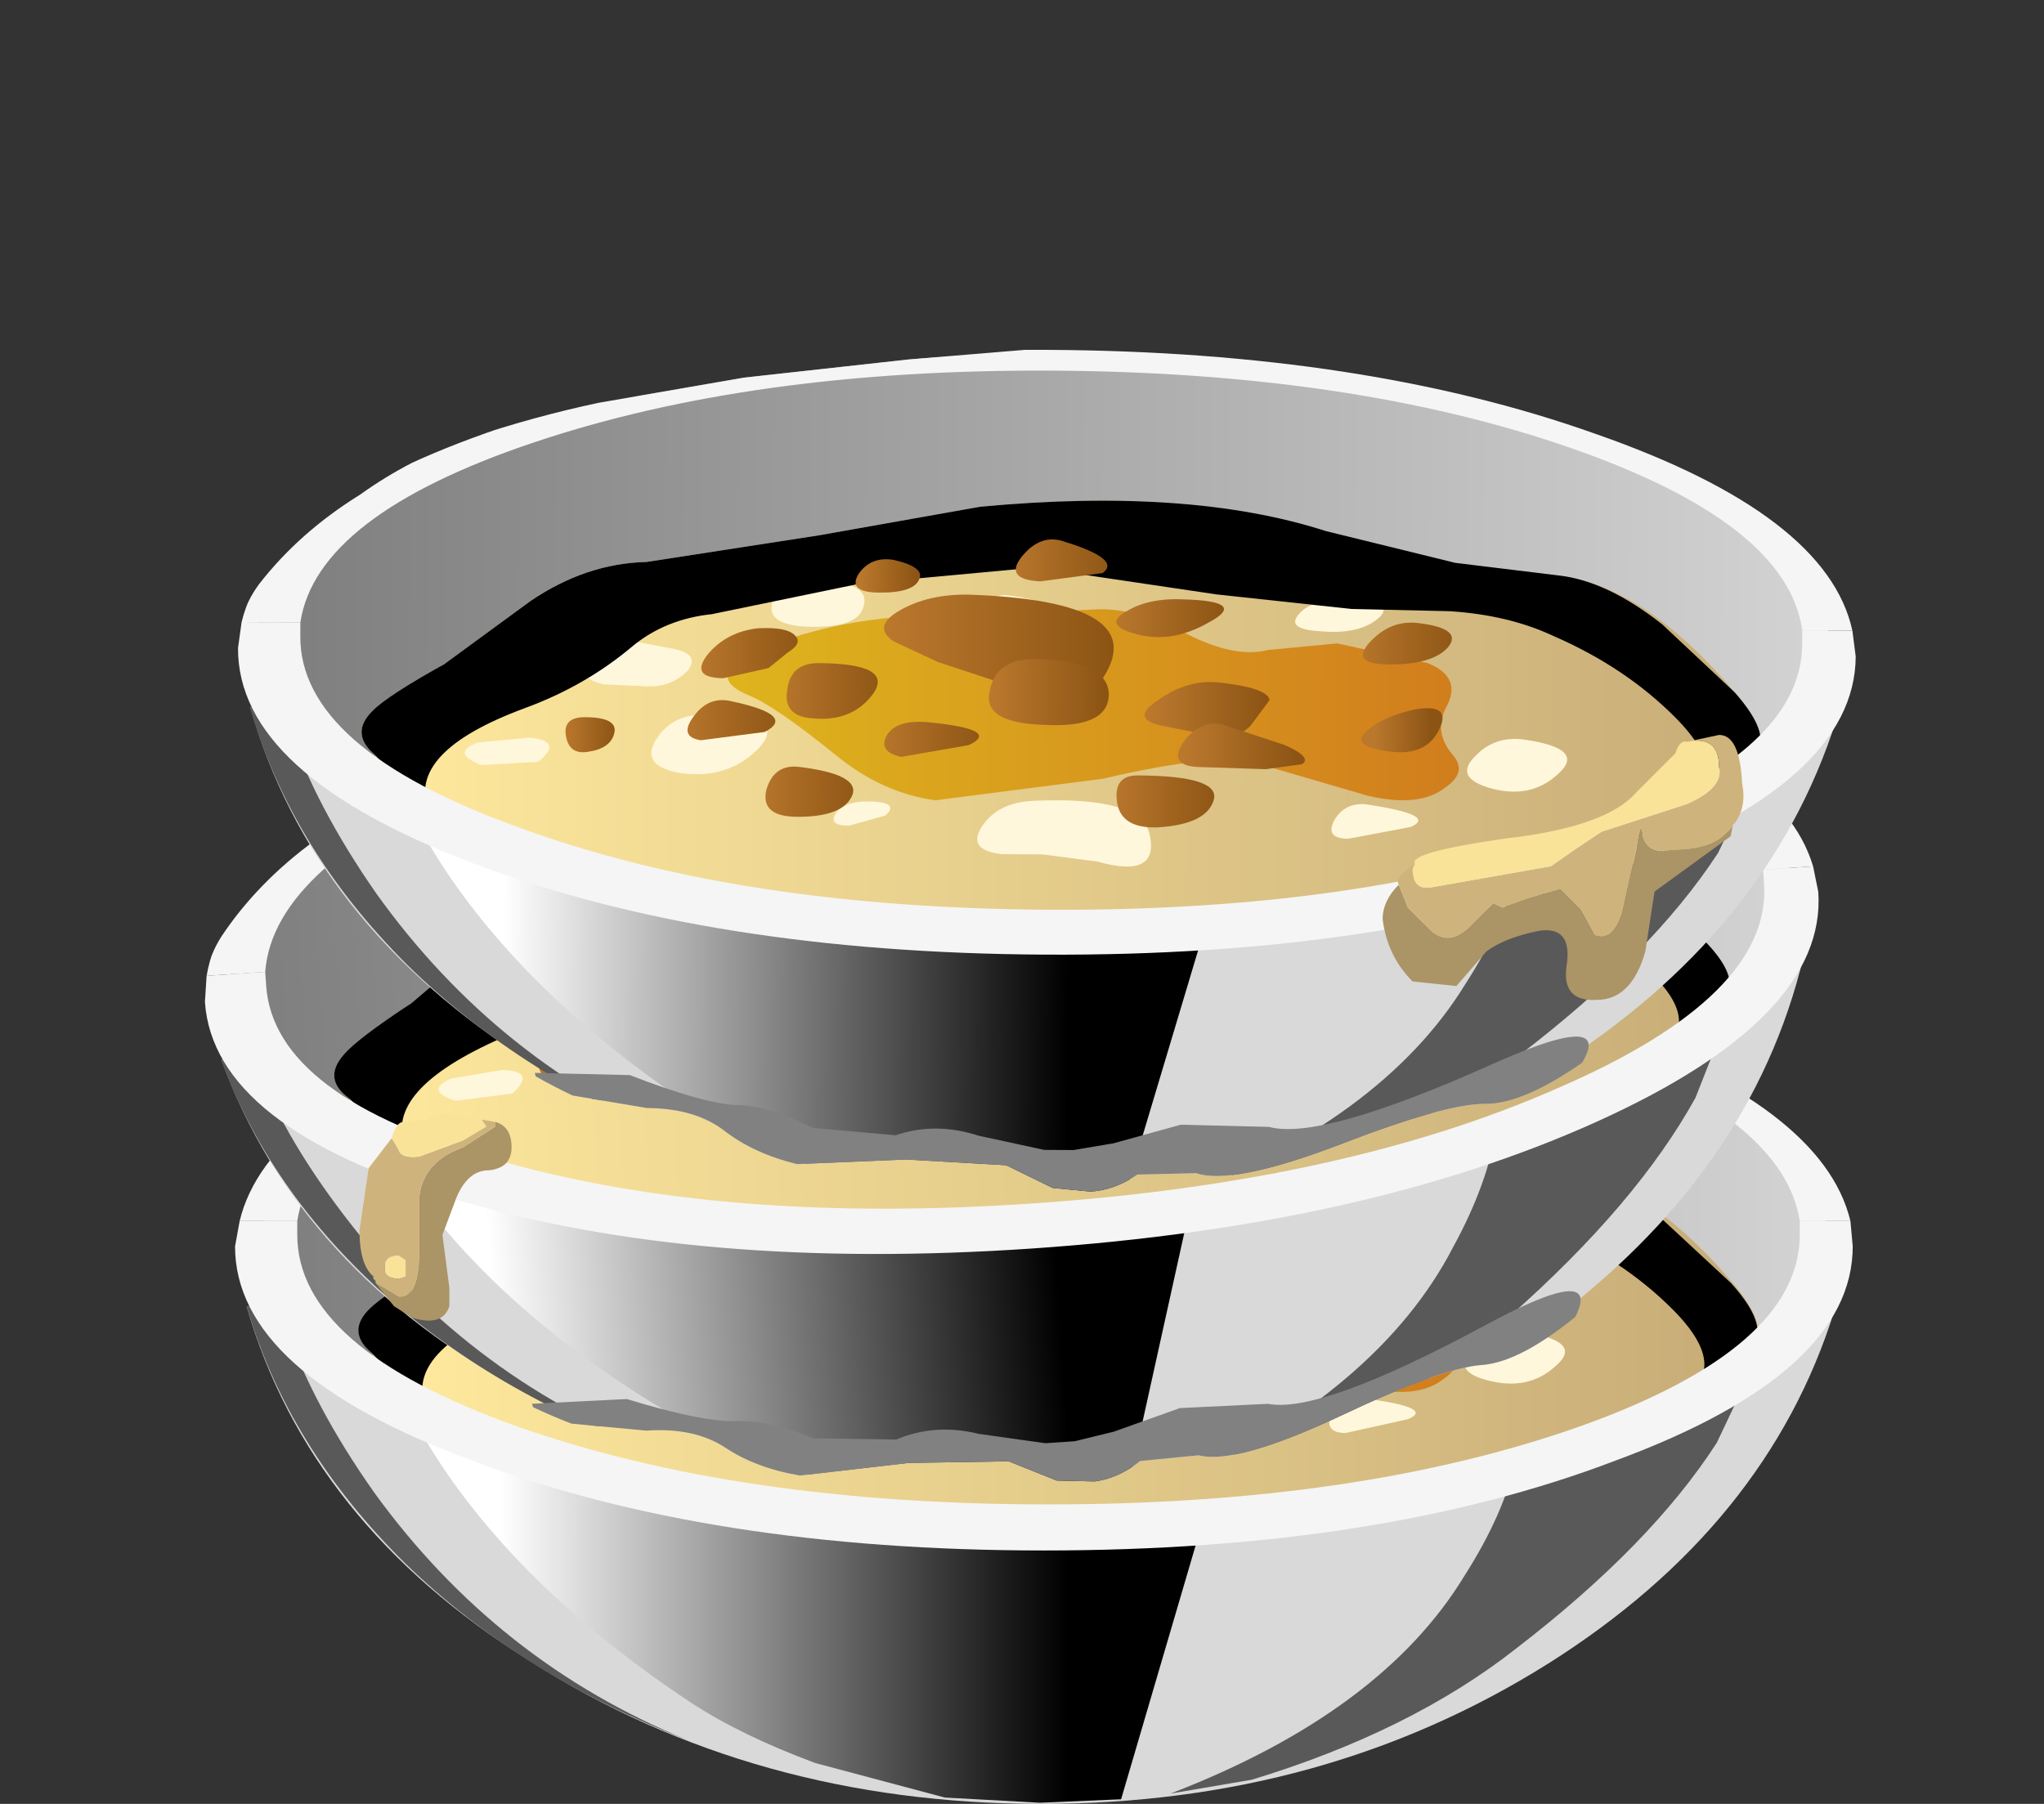 <?xml version="1.0" encoding="UTF-8" standalone="no"?>
<svg xmlns:xlink="http://www.w3.org/1999/xlink" height="39.15px" width="44.35px" xmlns="http://www.w3.org/2000/svg">
  <rect width="100%" height="100%" fill="#333333" stroke="none"/>
  <g transform="matrix(1.0, 0.0, 0.0, 1.0, 0.0, 0.0)">
    <use height="10.8" transform="matrix(1.0, 0.0, 0.0, 1.0, 5.35, 28.35)" width="34.45" xlink:href="#shape0"/>
    <use height="12.7" transform="matrix(0.75, 0.0, 0.0, 0.75, 8.5, 29.6)" width="24.3" xlink:href="#sprite0"/>
    <use height="13.1" transform="matrix(0.75, 0.0, 0.0, 0.75, 25.4, 29.1)" width="17.2" xlink:href="#sprite1"/>
    <use height="12.55" transform="matrix(0.75, 0.0, 0.0, 0.75, 5.35, 28.35)" width="12.75" xlink:href="#sprite2"/>
    <use height="12.85" transform="matrix(1.0, 0.0, 0.0, 1.0, 5.2, 20.5)" width="34.95" xlink:href="#shape4"/>
    <use height="5.6" transform="matrix(0.75, 0.0, 0.0, 0.75, 15.725, 26.1)" width="21.2" xlink:href="#sprite3"/>
    <use height="9.1" transform="matrix(0.75, 0.0, 0.0, 0.75, 7.787, 23.762)" width="40.45" xlink:href="#sprite4"/>
    <use height="9.05" transform="matrix(1.0, 0.0, 0.0, 1.0, 5.1, 24.6)" width="35.1" xlink:href="#shape7"/>
    <use height="26.05" transform="matrix(0.748, -0.051, 0.051, 0.748, 3.95, 15.015)" width="47.0" xlink:href="#sprite5"/>
    <use height="26.05" transform="matrix(0.75, 0.004, -0.004, 0.75, 5.163, 7.312)" width="47.0" xlink:href="#sprite5"/>
    <use height="12.7" transform="matrix(1.0, 0.0, 0.0, 1.0, 7.8, 15.95)" width="30.05" xlink:href="#shape11"/>
  </g>
  <defs>
    <g id="shape0" transform="matrix(1.0, 0.0, 0.0, 1.0, -5.45, -28.35)">
      <path d="M39.75 28.5 L39.9 28.45 Q38.45 33.1 33.7 36.1 28.85 39.15 22.7 39.15 16.45 39.15 11.6 36.05 6.8 33.05 5.45 28.35 L5.75 28.4 Q7.2 29.5 11.9 30.25 L22.85 30.95 33.5 30.25 Q38.15 29.6 39.75 28.5" fill="#d9d9d9" fill-rule="evenodd" stroke="none"/>
    </g>
    <g id="sprite0" transform="matrix(1.0, 0.0, 0.0, 1.0, 0.0, 0.0)">
      <use height="12.7" transform="matrix(1.0, 0.0, 0.0, 1.0, 0.0, 0.0)" width="24.3" xlink:href="#shape1"/>
    </g>
    <g id="shape1" transform="matrix(1.0, 0.0, 0.0, 1.0, 0.0, 0.0)">
      <path d="M24.3 1.7 L21.1 12.6 18.75 12.7 16.0 12.55 12.25 11.55 Q10.1 10.75 8.65 9.8 4.05 6.75 1.55 3.1 0.3 1.25 0.0 0.0 L2.65 0.55 18.95 1.8 24.3 1.7" fill="url(#gradient0)" fill-rule="evenodd" stroke="none"/>
    </g>
    <linearGradient gradientTransform="matrix(0.01, 0.0, 0.0, -0.01, 11.35, 6.35)" gradientUnits="userSpaceOnUse" id="gradient0" spreadMethod="pad" x1="-819.2" x2="819.2">
      <stop offset="0.0" stop-color="#ffffff"/>
      <stop offset="1.0" stop-color="#000000"/>
    </linearGradient>
    <g id="sprite1" transform="matrix(1.0, 0.0, 0.0, 1.0, 0.0, 0.0)">
      <use height="13.1" transform="matrix(1.0, 0.0, 0.0, 1.0, 0.0, 0.0)" width="17.2" xlink:href="#shape2"/>
    </g>
    <g id="shape2" transform="matrix(1.0, 0.0, 0.0, 1.0, 0.0, 0.0)">
      <path d="M10.15 1.55 Q14.85 0.85 17.2 0.0 L15.8 2.95 Q13.9 5.9 10.0 8.9 6.95 11.3 2.35 12.7 L0.0 13.1 Q6.1 10.75 8.5 6.8 9.65 5.0 10.0 3.4 L10.15 1.55" fill="#595959" fill-rule="evenodd" stroke="none"/>
    </g>
    <g id="sprite2" transform="matrix(1.0, 0.0, 0.0, 1.0, 0.0, 0.0)">
      <use height="12.55" transform="matrix(1.0, 0.0, 0.0, 1.0, 0.0, 0.0)" width="12.75" xlink:href="#shape3"/>
    </g>
    <g id="shape3" transform="matrix(1.0, 0.0, 0.0, 1.0, 0.0, 0.0)">
      <path d="M12.75 12.55 Q7.95 10.7 4.6 7.45 1.2 4.1 0.0 0.0 L0.35 0.05 1.1 0.5 Q1.9 2.85 3.7 5.4 7.25 10.3 12.75 12.55" fill="#595959" fill-rule="evenodd" stroke="none"/>
    </g>
    <g id="shape4" transform="matrix(1.0, 0.0, 0.0, 1.0, -5.2, -20.5)">
      <path d="M34.65 22.5 Q39.65 24.35 39.65 27.0 39.65 29.65 34.65 31.5 29.7 33.35 22.65 33.35 15.65 33.35 10.65 31.5 5.7 29.65 5.7 27.0 5.7 24.35 10.65 22.5 15.65 20.6 22.65 20.6 29.7 20.6 34.65 22.5" fill="url(#gradient1)" fill-rule="evenodd" stroke="none"/>
      <path d="M40.15 26.5 L39.05 26.5 Q38.7 24.2 34.0 22.55 29.25 20.95 22.75 20.95 16.25 20.95 11.5 22.55 6.8 24.2 6.45 26.5 L5.2 26.5 Q5.8 24.0 10.75 22.25 15.85 20.5 22.65 20.5 29.5 20.5 34.55 22.25 39.55 24.0 40.15 26.5" fill="#f5f5f5" fill-rule="evenodd" stroke="none"/>
      <path d="M36.4 30.4 Q34.3 31.4 30.25 32.3 25.7 33.4 22.65 33.35 L14.5 32.55 Q9.45 31.45 8.05 29.35 7.55 28.9 8.05 28.4 L9.55 27.4 11.45 26.0 Q12.65 25.2 13.95 25.15 L17.7 24.55 21.2 23.9 Q25.75 23.45 28.7 24.4 L31.5 25.1 33.75 25.35 Q35.65 25.55 37.6 27.85 38.2 28.55 38.15 29.0 38.05 29.65 36.4 30.4" fill="url(#gradient2)" fill-rule="evenodd" stroke="none"/>
      <path d="M14.5 27.05 Q15.15 27.15 14.85 27.5 L14.05 27.85 13.05 27.8 Q12.5 27.7 12.45 27.2 12.4 26.75 13.1 26.75 L14.5 27.05" fill="#fff7db" fill-rule="evenodd" stroke="none"/>
      <path d="M15.25 28.45 Q17.05 28.45 16.45 29.15 15.75 29.9 14.7 29.75 13.85 29.6 14.2 29.0 14.5 28.45 15.25 28.45" fill="#fff7db" fill-rule="evenodd" stroke="none"/>
      <path d="M11.45 29.0 Q12.2 29.05 11.65 29.5 L10.4 29.6 Q9.7 29.3 10.3 29.1 L11.45 29.0" fill="#fff7db" fill-rule="evenodd" stroke="none"/>
      <path d="M17.8 25.55 Q18.8 25.6 18.7 26.05 18.6 26.55 17.6 26.55 16.55 26.55 16.7 26.0 16.85 25.5 17.8 25.55" fill="#fff7db" fill-rule="evenodd" stroke="none"/>
      <path d="M21.7 25.85 L23.0 26.2 23.8 26.75 Q24.4 27.05 23.95 27.2 L22.4 27.2 Q21.7 27.2 21.65 26.9 21.6 26.6 20.95 26.45 20.05 26.3 20.45 26.0 L21.7 25.85" fill="#fff7db" fill-rule="evenodd" stroke="none"/>
      <path d="M21.15 27.6 Q22.25 27.65 22.0 28.1 L20.6 28.25 Q19.6 28.1 20.1 27.8 L21.15 27.6" fill="#fff7db" fill-rule="evenodd" stroke="none"/>
      <path d="M22.4 30.3 Q24.7 30.2 24.9 31.0 25.15 32.0 23.8 31.6 L22.6 31.45 21.7 31.45 Q20.95 31.4 21.25 30.85 21.6 30.35 22.4 30.3" fill="#fff7db" fill-rule="evenodd" stroke="none"/>
      <path d="M18.95 30.35 Q19.45 30.35 19.15 30.65 L18.4 30.85 Q17.9 30.85 18.1 30.55 18.35 30.3 18.95 30.35" fill="#fff7db" fill-rule="evenodd" stroke="none"/>
      <path d="M28.95 27.6 Q30.55 27.55 30.6 28.2 30.65 28.75 29.8 29.1 L29.1 29.2 28.1 28.8 Q27.15 28.55 27.7 28.1 28.2 27.65 28.95 27.6" fill="#fff7db" fill-rule="evenodd" stroke="none"/>
      <path d="M33.0 28.9 Q34.4 29.1 33.75 29.65 33.15 30.2 32.25 29.95 31.5 29.75 31.95 29.3 32.35 28.85 33.0 28.9" fill="#fff7db" fill-rule="evenodd" stroke="none"/>
      <path d="M28.95 25.9 Q30.25 25.9 29.85 26.3 29.45 26.65 28.6 26.6 27.85 26.55 28.1 26.25 28.35 25.9 28.95 25.9" fill="#fff7db" fill-rule="evenodd" stroke="none"/>
      <path d="M29.6 30.35 Q31.15 30.55 30.55 30.8 L29.2 31.1 Q28.7 31.1 28.9 30.65 29.15 30.3 29.6 30.35" fill="#fff7db" fill-rule="evenodd" stroke="none"/>
    </g>
    <linearGradient gradientTransform="matrix(0.021, 0.0, 0.0, -0.021, 22.65, 27.0)" gradientUnits="userSpaceOnUse" id="gradient1" spreadMethod="pad" x1="-819.2" x2="819.2">
      <stop offset="0.0" stop-color="#7d7d7d"/>
      <stop offset="1.0" stop-color="#d4d4d4"/>
    </linearGradient>
    <linearGradient gradientTransform="matrix(0.018, 0.0, 0.0, -0.018, 22.95, 28.55)" gradientUnits="userSpaceOnUse" id="gradient2" spreadMethod="pad" x1="-819.2" x2="819.2">
      <stop offset="0.0" stop-color="#ffea9e"/>
      <stop offset="1.0" stop-color="#c7ac77"/>
    </linearGradient>
    <g id="sprite3" transform="matrix(1.0, 0.0, 0.0, 1.0, 0.1, 0.0)">
      <use height="5.6" transform="matrix(1.0, 0.0, 0.0, 1.0, -0.1, 0.0)" width="21.2" xlink:href="#shape5"/>
    </g>
    <g id="shape5" transform="matrix(1.0, 0.0, 0.0, 1.0, 0.1, 0.0)">
      <path d="M20.9 4.15 Q21.35 4.65 20.7 5.1 19.95 5.7 18.45 5.35 L15.3 4.45 Q14.1 4.1 10.8 4.9 L5.95 5.55 Q4.4 5.35 3.05 4.25 1.3 2.85 0.55 2.55 -1.05 1.9 1.4 1.0 3.85 0.1 6.95 0.2 L10.6 0.0 Q11.7 -0.05 13.2 0.7 14.6 1.4 15.55 1.15 L17.55 0.95 20.15 1.5 Q21.2 1.9 20.7 2.8 20.35 3.5 20.9 4.15" fill="url(#gradient3)" fill-rule="evenodd" stroke="none"/>
    </g>
    <linearGradient gradientTransform="matrix(0.013, 0.0, 0.0, -0.013, 10.55, 2.8)" gradientUnits="userSpaceOnUse" id="gradient3" spreadMethod="pad" x1="-819.2" x2="819.2">
      <stop offset="0.0" stop-color="#deb41d"/>
      <stop offset="1.0" stop-color="#d17d1d"/>
    </linearGradient>
    <g id="sprite4" transform="matrix(1.0, 0.0, 0.0, 1.0, -0.05, 0.05)">
      <use height="9.1" transform="matrix(1.0, 0.0, 0.0, 1.0, 0.05, -0.05)" width="40.45" xlink:href="#shape6"/>
    </g>
    <g id="shape6" transform="matrix(1.0, 0.0, 0.0, 1.0, -0.05, 0.05)">
      <path d="M31.65 1.7 L34.65 2.05 Q36.05 2.2 37.65 3.45 L39.75 5.4 Q40.6 6.35 40.5 6.9 40.35 7.8 38.15 8.8 39.85 7.95 38.05 6.15 36.6 4.7 34.5 3.8 33.2 3.2 31.5 3.1 L28.65 3.05 24.75 2.65 19.5 1.9 14.4 2.4 10.15 3.3 Q8.8 3.45 7.85 4.25 6.5 5.4 4.75 6.05 1.3 7.35 2.0 9.05 L0.4 7.4 Q-0.3 6.8 0.35 6.15 0.8 5.7 2.4 4.8 L4.9 2.95 Q6.5 1.85 8.25 1.8 L13.25 1.0 17.9 0.15 Q23.95 -0.45 27.9 0.8 L31.65 1.7" fill="#000000" fill-rule="evenodd" stroke="none"/>
    </g>
    <g id="shape7" transform="matrix(1.0, 0.0, 0.0, 1.0, -5.1, -24.6)">
      <path d="M21.1 25.85 Q25.2 26.0 23.7 27.85 L21.55 27.7 20.3 27.3 19.3 26.85 Q18.85 26.5 19.55 26.15 20.2 25.8 21.1 25.85" fill="url(#gradient4)" fill-rule="evenodd" stroke="none"/>
      <path d="M22.4 27.2 Q23.95 27.2 24.0 27.95 24.0 28.7 22.6 28.65 21.25 28.6 21.4 27.95 21.55 27.2 22.4 27.2" fill="url(#gradient5)" fill-rule="evenodd" stroke="none"/>
      <path d="M17.7 27.35 Q19.3 27.35 18.9 27.95 18.45 28.6 17.6 28.55 16.9 28.5 17.05 27.9 17.1 27.35 17.7 27.35" fill="url(#gradient6)" fill-rule="evenodd" stroke="none"/>
      <path d="M20.15 28.6 Q21.7 28.75 20.95 29.1 L19.5 29.35 Q19.0 29.25 19.2 28.85 19.45 28.55 20.15 28.6" fill="url(#gradient7)" fill-rule="evenodd" stroke="none"/>
      <path d="M25.65 25.9 Q27.0 25.95 26.2 26.4 25.35 26.9 24.55 26.65 23.85 26.45 24.4 26.15 24.85 25.85 25.65 25.9" fill="url(#gradient8)" fill-rule="evenodd" stroke="none"/>
      <path d="M26.4 27.7 Q27.45 27.8 27.5 28.1 L27.1 28.65 Q26.8 28.95 26.3 28.85 L25.15 28.65 Q24.45 28.5 25.1 28.1 25.75 27.65 26.4 27.7" fill="url(#gradient9)" fill-rule="evenodd" stroke="none"/>
      <path d="M26.45 28.6 Q27.25 28.75 27.85 29.05 28.45 29.3 28.2 29.45 L27.4 29.6 26.05 29.55 Q25.3 29.55 25.6 29.0 25.95 28.55 26.45 28.6" fill="url(#gradient10)" fill-rule="evenodd" stroke="none"/>
      <path d="M24.65 29.75 Q26.45 29.75 26.3 30.25 26.15 30.8 25.1 30.85 24.25 30.9 24.2 30.3 24.1 29.75 24.65 29.75" fill="url(#gradient11)" fill-rule="evenodd" stroke="none"/>
      <path d="M30.65 28.25 Q31.45 28.1 31.15 28.7 30.85 29.3 30.0 29.15 29.2 29.05 29.65 28.7 29.95 28.4 30.65 28.25" fill="url(#gradient12)" fill-rule="evenodd" stroke="none"/>
      <path d="M30.7 26.4 Q31.7 26.5 31.35 26.9 31.0 27.3 30.1 27.3 29.2 27.3 29.65 26.8 30.1 26.3 30.7 26.4" fill="url(#gradient13)" fill-rule="evenodd" stroke="none"/>
      <path d="M23.05 24.65 Q24.25 25.05 23.85 25.35 L22.5 25.55 Q21.7 25.5 22.1 25.0 22.5 24.5 23.05 24.65" fill="url(#gradient14)" fill-rule="evenodd" stroke="none"/>
      <path d="M19.3 25.1 Q20.0 25.25 19.9 25.5 L19.0 25.8 Q18.3 25.8 18.55 25.4 18.85 25.0 19.3 25.1" fill="url(#gradient15)" fill-rule="evenodd" stroke="none"/>
      <path d="M16.4 26.6 L17.2 26.75 17.05 27.1 16.6 27.45 15.65 27.65 Q14.9 27.65 15.3 27.15 15.7 26.65 16.4 26.6" fill="url(#gradient16)" fill-rule="evenodd" stroke="none"/>
      <path d="M15.75 28.15 Q17.25 28.45 16.55 28.85 L15.15 29.0 Q14.65 28.95 15.0 28.5 15.3 28.1 15.75 28.15" fill="url(#gradient17)" fill-rule="evenodd" stroke="none"/>
      <path d="M17.25 29.6 Q18.6 29.75 18.45 30.2 18.25 30.65 17.25 30.65 16.45 30.65 16.6 30.1 16.75 29.55 17.25 29.6" fill="url(#gradient18)" fill-rule="evenodd" stroke="none"/>
      <path d="M12.65 28.55 Q13.35 28.55 13.3 28.85 L12.7 29.3 Q12.3 29.35 12.25 28.95 12.15 28.55 12.65 28.55" fill="url(#gradient19)" fill-rule="evenodd" stroke="none"/>
      <path d="M39.05 26.5 L40.15 26.5 40.2 27.05 Q40.2 29.8 35.05 31.7 29.95 33.65 22.65 33.65 15.4 33.65 10.25 31.7 5.1 29.8 5.1 27.05 L5.2 26.5 6.45 26.5 6.45 26.8 Q6.45 29.25 11.2 30.95 16.0 32.65 22.75 32.65 29.5 32.65 34.3 30.95 39.05 29.25 39.05 26.8 L39.05 26.5" fill="#f5f5f5" fill-rule="evenodd" stroke="none"/>
    </g>
    <linearGradient gradientTransform="matrix(0.003, 0.0, 0.0, -0.003, 21.65, 27.0)" gradientUnits="userSpaceOnUse" id="gradient4" spreadMethod="pad" x1="-819.2" x2="819.2">
      <stop offset="0.0" stop-color="#ba782d"/>
      <stop offset="1.0" stop-color="#8c5414"/>
    </linearGradient>
    <linearGradient gradientTransform="matrix(0.002, 0.0, 0.0, -0.002, 22.7, 27.95)" gradientUnits="userSpaceOnUse" id="gradient5" spreadMethod="pad" x1="-819.2" x2="819.2">
      <stop offset="0.0" stop-color="#ba782d"/>
      <stop offset="1.0" stop-color="#8c5414"/>
    </linearGradient>
    <linearGradient gradientTransform="matrix(0.001, 0.0, 0.0, -0.001, 17.95, 27.95)" gradientUnits="userSpaceOnUse" id="gradient6" spreadMethod="pad" x1="-819.2" x2="819.2">
      <stop offset="0.0" stop-color="#ba782d"/>
      <stop offset="1.0" stop-color="#8c5414"/>
    </linearGradient>
    <linearGradient gradientTransform="matrix(0.001, 0.0, 0.0, -0.001, 20.15, 29.0)" gradientUnits="userSpaceOnUse" id="gradient7" spreadMethod="pad" x1="-819.2" x2="819.2">
      <stop offset="0.0" stop-color="#ba782d"/>
      <stop offset="1.0" stop-color="#8c5414"/>
    </linearGradient>
    <linearGradient gradientTransform="matrix(0.001, 0.0, 0.0, -0.001, 25.3, 26.3)" gradientUnits="userSpaceOnUse" id="gradient8" spreadMethod="pad" x1="-819.2" x2="819.2">
      <stop offset="0.0" stop-color="#ba782d"/>
      <stop offset="1.0" stop-color="#8c5414"/>
    </linearGradient>
    <linearGradient gradientTransform="matrix(0.002, 0.0, 0.0, -0.002, 26.2, 28.3)" gradientUnits="userSpaceOnUse" id="gradient9" spreadMethod="pad" x1="-819.2" x2="819.2">
      <stop offset="0.0" stop-color="#ba782d"/>
      <stop offset="1.0" stop-color="#8c5414"/>
    </linearGradient>
    <linearGradient gradientTransform="matrix(0.002, 0.0, 0.0, -0.002, 26.9, 29.1)" gradientUnits="userSpaceOnUse" id="gradient10" spreadMethod="pad" x1="-819.2" x2="819.2">
      <stop offset="0.0" stop-color="#ba782d"/>
      <stop offset="1.0" stop-color="#8c5414"/>
    </linearGradient>
    <linearGradient gradientTransform="matrix(0.001, 0.0, 0.0, -0.001, 25.25, 30.3)" gradientUnits="userSpaceOnUse" id="gradient11" spreadMethod="pad" x1="-819.2" x2="819.2">
      <stop offset="0.0" stop-color="#ba782d"/>
      <stop offset="1.0" stop-color="#8c5414"/>
    </linearGradient>
    <linearGradient gradientTransform="matrix(0.001, 0.0, 0.0, -0.001, 30.4, 28.7)" gradientUnits="userSpaceOnUse" id="gradient12" spreadMethod="pad" x1="-819.2" x2="819.2">
      <stop offset="0.0" stop-color="#ba782d"/>
      <stop offset="1.0" stop-color="#8c5414"/>
    </linearGradient>
    <linearGradient gradientTransform="matrix(0.001, 0.0, 0.0, -0.001, 30.45, 26.85)" gradientUnits="userSpaceOnUse" id="gradient13" spreadMethod="pad" x1="-819.2" x2="819.2">
      <stop offset="0.0" stop-color="#ba782d"/>
      <stop offset="1.0" stop-color="#8c5414"/>
    </linearGradient>
    <linearGradient gradientTransform="matrix(0.001, 0.0, 0.0, -0.001, 23.0, 25.1)" gradientUnits="userSpaceOnUse" id="gradient14" spreadMethod="pad" x1="-819.2" x2="819.2">
      <stop offset="0.0" stop-color="#ba782d"/>
      <stop offset="1.0" stop-color="#8c5414"/>
    </linearGradient>
    <linearGradient gradientTransform="matrix(8.0E-4, 0.0, 0.0, -8.0E-4, 19.2, 25.4)" gradientUnits="userSpaceOnUse" id="gradient15" spreadMethod="pad" x1="-819.2" x2="819.2">
      <stop offset="0.0" stop-color="#ba782d"/>
      <stop offset="1.0" stop-color="#8c5414"/>
    </linearGradient>
    <linearGradient gradientTransform="matrix(0.001, 0.0, 0.0, -0.001, 16.2, 27.1)" gradientUnits="userSpaceOnUse" id="gradient16" spreadMethod="pad" x1="-819.2" x2="819.2">
      <stop offset="0.0" stop-color="#ba782d"/>
      <stop offset="1.0" stop-color="#8c5414"/>
    </linearGradient>
    <linearGradient gradientTransform="matrix(0.001, 0.0, 0.0, -0.001, 15.85, 28.6)" gradientUnits="userSpaceOnUse" id="gradient17" spreadMethod="pad" x1="-819.2" x2="819.2">
      <stop offset="0.0" stop-color="#ba782d"/>
      <stop offset="1.0" stop-color="#8c5414"/>
    </linearGradient>
    <linearGradient gradientTransform="matrix(0.001, 0.0, 0.0, -0.001, 17.5, 30.1)" gradientUnits="userSpaceOnUse" id="gradient18" spreadMethod="pad" x1="-819.2" x2="819.2">
      <stop offset="0.0" stop-color="#ba782d"/>
      <stop offset="1.0" stop-color="#8c5414"/>
    </linearGradient>
    <linearGradient gradientTransform="matrix(7.0E-4, 0.0, 0.0, -7.0E-4, 12.75, 28.9)" gradientUnits="userSpaceOnUse" id="gradient19" spreadMethod="pad" x1="-819.2" x2="819.2">
      <stop offset="0.0" stop-color="#ba782d"/>
      <stop offset="1.0" stop-color="#8c5414"/>
    </linearGradient>
    <g id="sprite5" transform="matrix(1.0, 0.0, 0.0, 1.0, 0.05, 0.25)">
      <clipPath id="clipPath0" transform="matrix(1.0, 0.0, 0.0, 1.0, 0.05, 0.25)">
        <use height="24.35" transform="matrix(1.0, 0.0, 0.0, 1.0, -0.05, -0.25)" width="47.0" xlink:href="#shape8"/>
      </clipPath>
      <g clip-path="url(#clipPath0)">
        <use height="10.8" transform="matrix(1.332, 0.0, 0.0, 1.333, 0.361, 10.45)" width="34.45" xlink:href="#shape0"/>
        <use height="12.7" transform="matrix(1.0, 0.0, 0.0, 1.0, 4.55, 12.15)" width="24.3" xlink:href="#sprite0"/>
        <use height="13.1" transform="matrix(1.0, 0.0, 0.0, 1.0, 27.05, 11.5)" width="17.2" xlink:href="#sprite1"/>
        <use height="12.55" transform="matrix(1.0, 0.0, 0.0, 1.0, 0.35, 10.45)" width="12.75" xlink:href="#sprite2"/>
        <use height="17.15" transform="matrix(1.0, 0.0, 0.0, 1.0, 0.1, 0.0)" width="46.6" xlink:href="#shape9"/>
        <use height="5.6" transform="matrix(1.0, 0.0, 0.0, 1.0, 14.15, 7.5)" width="21.2" xlink:href="#sprite3"/>
        <use height="9.1" transform="matrix(1.0, 0.0, 0.0, 1.0, 3.6, 4.35)" width="40.45" xlink:href="#sprite4"/>
        <use height="20.3" transform="matrix(1.0, 0.0, 0.0, 1.0, 0.0, 5.5)" width="46.8" xlink:href="#shape10"/>
      </g>
    </g>
    <g id="shape8" transform="matrix(1.0, 0.0, 0.0, 1.0, 0.05, 0.25)">
      <path d="M27.9 -0.25 L28.65 -0.2 33.25 0.45 37.6 1.4 39.7 1.85 Q42.15 2.45 44.0 4.05 45.6 5.3 46.65 7.35 47.1 8.25 46.9 9.15 46.45 11.55 45.15 13.55 L42.45 17.1 39.1 20.15 Q37.25 21.5 36.1 21.5 34.95 21.5 31.9 22.7 28.8 23.9 27.75 23.55 L26.05 23.6 Q25.4 24.05 24.7 24.1 L23.6 24.0 22.25 23.35 19.35 23.2 16.2 23.35 Q14.95 23.05 14.1 22.4 13.25 21.75 11.85 21.75 L9.7 21.4 Q7.45 20.35 5.75 18.75 L2.55 15.15 Q1.3 13.35 0.5 11.35 0.0 10.05 -0.05 8.9 -0.15 7.6 0.55 6.65 1.7 5.15 3.45 4.05 4.9 3.0 6.6 2.4 8.5 1.75 10.35 1.35 L14.55 0.6 19.3 0.05 22.7 -0.25 27.9 -0.25" fill="#ff0000" fill-opacity="0.525" fill-rule="evenodd" stroke="none"/>
    </g>
    <g id="shape9" transform="matrix(1.0, 0.0, 0.0, 1.0, -0.1, 0.0)">
      <path d="M39.4 2.65 Q46.05 5.15 46.05 8.65 46.05 12.2 39.4 14.65 32.8 17.15 23.4 17.15 14.05 17.15 7.4 14.65 0.8 12.2 0.8 8.65 0.8 5.15 7.4 2.65 14.05 0.15 23.4 0.15 32.8 0.15 39.4 2.65" fill="url(#gradient20)" fill-rule="evenodd" stroke="none"/>
      <path d="M46.7 8.0 L45.25 8.0 Q44.8 4.9 38.5 2.75 32.2 0.6 23.5 0.6 14.85 0.6 8.55 2.75 2.25 4.9 1.8 8.0 L0.1 8.0 Q0.9 4.65 7.55 2.35 14.3 0.0 23.4 0.0 32.55 0.0 39.25 2.35 45.95 4.65 46.7 8.0" fill="#f5f5f5" fill-rule="evenodd" stroke="none"/>
      <path d="M41.7 13.2 Q38.9 14.5 33.55 15.75 27.45 17.2 23.4 17.15 L12.5 16.05 Q5.8 14.6 3.95 11.8 3.25 11.2 3.9 10.55 L5.95 9.2 8.45 7.35 Q10.05 6.25 11.8 6.2 L16.8 5.4 21.45 4.55 Q27.5 3.95 31.45 5.2 L35.2 6.1 38.2 6.45 Q40.7 6.75 43.3 9.8 44.15 10.75 44.05 11.3 43.9 12.2 41.7 13.2" fill="url(#gradient21)" fill-rule="evenodd" stroke="none"/>
      <path d="M12.55 8.7 Q13.4 8.85 13.0 9.35 12.55 9.8 11.9 9.8 L10.6 9.75 Q9.85 9.6 9.8 8.95 9.75 8.3 10.65 8.35 L12.55 8.7" fill="#fff7db" fill-rule="evenodd" stroke="none"/>
      <path d="M13.55 10.6 Q15.95 10.6 15.1 11.55 14.2 12.5 12.8 12.3 11.65 12.1 12.1 11.35 12.55 10.6 13.55 10.6" fill="#fff7db" fill-rule="evenodd" stroke="none"/>
      <path d="M8.45 11.3 Q9.45 11.4 8.7 12.0 L7.05 12.1 Q6.15 11.75 6.95 11.45 L8.45 11.3" fill="#fff7db" fill-rule="evenodd" stroke="none"/>
      <path d="M16.95 6.7 Q18.25 6.8 18.1 7.4 18.0 8.05 16.65 8.05 15.25 8.05 15.45 7.35 15.65 6.65 16.95 6.7" fill="#fff7db" fill-rule="evenodd" stroke="none"/>
      <path d="M22.15 7.1 Q23.25 7.2 23.85 7.6 L24.95 8.35 Q25.75 8.7 25.1 8.9 L23.05 8.95 Q22.1 8.9 22.05 8.55 22.0 8.1 21.15 7.95 19.9 7.7 20.45 7.35 L22.15 7.1" fill="#fff7db" fill-rule="evenodd" stroke="none"/>
      <path d="M21.4 9.45 Q22.85 9.55 22.5 10.15 L20.65 10.35 Q19.3 10.1 20.0 9.75 L21.4 9.45" fill="#fff7db" fill-rule="evenodd" stroke="none"/>
      <path d="M23.05 13.05 Q26.15 12.9 26.4 14.0 26.7 15.3 24.9 14.8 L23.3 14.6 22.15 14.6 Q21.1 14.5 21.55 13.8 22.0 13.1 23.05 13.05" fill="#fff7db" fill-rule="evenodd" stroke="none"/>
      <path d="M18.45 13.1 Q19.15 13.15 18.75 13.5 L17.7 13.8 Q17.05 13.8 17.35 13.4 17.65 13.05 18.45 13.1" fill="#fff7db" fill-rule="evenodd" stroke="none"/>
      <path d="M31.8 9.45 Q33.9 9.4 34.0 10.25 34.05 11.0 32.9 11.45 L32.0 11.6 Q31.4 11.2 30.65 11.05 29.4 10.75 30.1 10.1 30.8 9.5 31.8 9.45" fill="#fff7db" fill-rule="evenodd" stroke="none"/>
      <path d="M37.2 11.2 Q39.05 11.45 38.2 12.2 37.4 12.95 36.2 12.6 35.2 12.3 35.8 11.7 36.35 11.1 37.2 11.2" fill="#fff7db" fill-rule="evenodd" stroke="none"/>
      <path d="M31.8 7.2 Q33.55 7.2 33.0 7.7 32.45 8.2 31.3 8.1 30.35 8.05 30.65 7.65 31.0 7.2 31.8 7.2" fill="#fff7db" fill-rule="evenodd" stroke="none"/>
      <path d="M32.65 13.1 Q34.75 13.4 33.95 13.75 L32.15 14.1 Q31.45 14.1 31.75 13.55 32.05 13.05 32.65 13.1" fill="#fff7db" fill-rule="evenodd" stroke="none"/>
    </g>
    <linearGradient gradientTransform="matrix(0.028, 0.0, 0.0, -0.028, 23.4, 8.65)" gradientUnits="userSpaceOnUse" id="gradient20" spreadMethod="pad" x1="-819.2" x2="819.2">
      <stop offset="0.0" stop-color="#7d7d7d"/>
      <stop offset="1.0" stop-color="#d4d4d4"/>
    </linearGradient>
    <linearGradient gradientTransform="matrix(0.025, 0.0, 0.0, -0.025, 23.8, 10.75)" gradientUnits="userSpaceOnUse" id="gradient21" spreadMethod="pad" x1="-819.2" x2="819.2">
      <stop offset="0.0" stop-color="#ffea9e"/>
      <stop offset="1.0" stop-color="#c7ac77"/>
    </linearGradient>
    <g id="shape10" transform="matrix(1.0, 0.0, 0.0, 1.0, 0.0, -5.5)">
      <path d="M21.3 7.1 Q26.8 7.3 24.8 9.8 24.2 10.6 21.95 9.6 L20.25 9.05 18.95 8.45 Q18.3 8.0 19.25 7.5 20.1 7.05 21.3 7.1" fill="url(#gradient22)" fill-rule="evenodd" stroke="none"/>
      <path d="M23.05 8.95 Q25.15 8.95 25.2 9.95 25.2 10.95 23.3 10.85 21.55 10.8 21.75 9.9 21.9 8.95 23.05 8.95" fill="url(#gradient23)" fill-rule="evenodd" stroke="none"/>
      <path d="M16.8 9.1 Q18.95 9.1 18.4 9.95 17.8 10.8 16.65 10.7 15.75 10.65 15.9 9.85 16.0 9.1 16.8 9.1" fill="url(#gradient24)" fill-rule="evenodd" stroke="none"/>
      <path d="M20.05 10.8 Q22.1 11.0 21.15 11.45 L19.2 11.8 Q18.5 11.65 18.8 11.15 19.1 10.7 20.05 10.8" fill="url(#gradient25)" fill-rule="evenodd" stroke="none"/>
      <path d="M27.4 7.2 Q29.2 7.25 28.1 7.85 27.0 8.5 25.95 8.2 25.0 7.95 25.7 7.55 26.35 7.15 27.4 7.2" fill="url(#gradient26)" fill-rule="evenodd" stroke="none"/>
      <path d="M28.4 9.6 Q29.8 9.75 29.85 10.1 L29.3 10.85 Q28.9 11.25 28.25 11.15 L26.7 10.85 Q25.8 10.65 26.65 10.1 27.5 9.5 28.4 9.6" fill="url(#gradient27)" fill-rule="evenodd" stroke="none"/>
      <path d="M28.45 10.8 L30.3 11.4 Q31.1 11.75 30.8 11.95 L29.75 12.1 27.9 12.05 Q26.9 12.05 27.35 11.35 27.8 10.7 28.45 10.8" fill="url(#gradient28)" fill-rule="evenodd" stroke="none"/>
      <path d="M26.05 12.3 Q28.45 12.3 28.25 13.0 28.05 13.7 26.65 13.8 25.55 13.85 25.45 13.05 25.35 12.3 26.05 12.3" fill="url(#gradient29)" fill-rule="evenodd" stroke="none"/>
      <path d="M34.05 10.35 Q35.15 10.15 34.75 10.95 34.35 11.75 33.2 11.55 32.15 11.4 32.7 10.95 33.15 10.55 34.05 10.35" fill="url(#gradient30)" fill-rule="evenodd" stroke="none"/>
      <path d="M34.15 7.85 Q35.45 8.0 35.0 8.55 34.55 9.05 33.3 9.05 32.15 9.05 32.75 8.4 33.35 7.75 34.15 7.85" fill="url(#gradient31)" fill-rule="evenodd" stroke="none"/>
      <path d="M23.9 5.55 Q25.55 6.05 25.0 6.45 L23.2 6.7 Q22.15 6.65 22.65 6.0 23.2 5.3 23.9 5.55" fill="url(#gradient32)" fill-rule="evenodd" stroke="none"/>
      <path d="M18.95 6.1 Q19.85 6.3 19.7 6.65 19.55 7.05 18.55 7.05 17.6 7.05 17.95 6.5 18.3 6.0 18.95 6.1" fill="url(#gradient33)" fill-rule="evenodd" stroke="none"/>
      <path d="M15.05 8.1 Q15.95 8.05 16.15 8.35 16.3 8.55 15.9 8.8 L15.35 9.25 14.05 9.55 Q13.05 9.55 13.6 8.85 14.15 8.2 15.05 8.1" fill="url(#gradient34)" fill-rule="evenodd" stroke="none"/>
      <path d="M14.2 10.2 Q16.2 10.6 15.25 11.1 L13.4 11.35 Q12.75 11.25 13.2 10.65 13.6 10.1 14.2 10.2" fill="url(#gradient35)" fill-rule="evenodd" stroke="none"/>
      <path d="M16.2 12.1 Q18.0 12.3 17.8 12.9 17.55 13.55 16.2 13.55 15.15 13.55 15.3 12.8 15.5 12.05 16.2 12.1" fill="url(#gradient36)" fill-rule="evenodd" stroke="none"/>
      <path d="M10.05 10.7 Q11.0 10.7 10.9 11.15 10.8 11.6 10.15 11.7 9.6 11.8 9.5 11.25 9.4 10.7 10.05 10.7" fill="url(#gradient37)" fill-rule="evenodd" stroke="none"/>
      <path d="M45.25 8.0 L46.7 8.0 46.8 8.75 Q46.8 12.4 39.95 14.95 33.1 17.5 23.4 17.5 13.7 17.5 6.85 14.95 0.0 12.4 0.0 8.75 L0.1 8.0 1.8 8.0 1.8 8.4 Q1.8 11.65 8.15 13.9 14.5 16.2 23.5 16.2 32.55 16.2 38.9 13.9 45.25 11.65 45.25 8.4 L45.25 8.0" fill="#f5f5f5" fill-rule="evenodd" stroke="none"/>
      <path d="M24.25 23.15 L25.4 22.95 27.35 22.4 29.9 22.45 Q31.4 22.85 36.35 20.6 41.3 18.35 37.45 22.35 33.6 26.3 21.65 25.7 9.7 25.05 8.65 21.0 L11.4 21.05 Q13.5 21.85 14.45 21.9 15.4 21.9 16.7 22.55 L19.1 22.75 Q20.25 22.35 21.5 22.75 L23.4 23.15 24.25 23.15" fill="#818181" fill-rule="evenodd" stroke="none"/>
    </g>
    <linearGradient gradientTransform="matrix(0.004, 0.0, 0.0, -0.004, 22.05, 8.65)" gradientUnits="userSpaceOnUse" id="gradient22" spreadMethod="pad" x1="-819.2" x2="819.2">
      <stop offset="0.0" stop-color="#ba782d"/>
      <stop offset="1.0" stop-color="#8c5414"/>
    </linearGradient>
    <linearGradient gradientTransform="matrix(0.002, 0.0, 0.0, -0.002, 23.45, 9.9)" gradientUnits="userSpaceOnUse" id="gradient23" spreadMethod="pad" x1="-819.2" x2="819.2">
      <stop offset="0.0" stop-color="#ba782d"/>
      <stop offset="1.0" stop-color="#8c5414"/>
    </linearGradient>
    <linearGradient gradientTransform="matrix(0.002, 0.0, 0.0, -0.002, 17.15, 9.9)" gradientUnits="userSpaceOnUse" id="gradient24" spreadMethod="pad" x1="-819.2" x2="819.2">
      <stop offset="0.0" stop-color="#ba782d"/>
      <stop offset="1.0" stop-color="#8c5414"/>
    </linearGradient>
    <linearGradient gradientTransform="matrix(0.002, 0.0, 0.0, -0.002, 20.05, 11.3)" gradientUnits="userSpaceOnUse" id="gradient25" spreadMethod="pad" x1="-819.2" x2="819.2">
      <stop offset="0.0" stop-color="#ba782d"/>
      <stop offset="1.0" stop-color="#8c5414"/>
    </linearGradient>
    <linearGradient gradientTransform="matrix(0.002, 0.0, 0.0, -0.002, 26.95, 7.75)" gradientUnits="userSpaceOnUse" id="gradient26" spreadMethod="pad" x1="-819.2" x2="819.2">
      <stop offset="0.0" stop-color="#ba782d"/>
      <stop offset="1.0" stop-color="#8c5414"/>
    </linearGradient>
    <linearGradient gradientTransform="matrix(0.002, 0.0, 0.0, -0.002, 28.1, 10.4)" gradientUnits="userSpaceOnUse" id="gradient27" spreadMethod="pad" x1="-819.2" x2="819.2">
      <stop offset="0.0" stop-color="#ba782d"/>
      <stop offset="1.0" stop-color="#8c5414"/>
    </linearGradient>
    <linearGradient gradientTransform="matrix(0.002, 0.0, 0.0, -0.002, 29.05, 11.45)" gradientUnits="userSpaceOnUse" id="gradient28" spreadMethod="pad" x1="-819.2" x2="819.2">
      <stop offset="0.0" stop-color="#ba782d"/>
      <stop offset="1.0" stop-color="#8c5414"/>
    </linearGradient>
    <linearGradient gradientTransform="matrix(0.002, 0.0, 0.0, -0.002, 26.85, 13.05)" gradientUnits="userSpaceOnUse" id="gradient29" spreadMethod="pad" x1="-819.2" x2="819.2">
      <stop offset="0.0" stop-color="#ba782d"/>
      <stop offset="1.0" stop-color="#8c5414"/>
    </linearGradient>
    <linearGradient gradientTransform="matrix(0.001, 0.0, 0.0, -0.001, 33.7, 10.95)" gradientUnits="userSpaceOnUse" id="gradient30" spreadMethod="pad" x1="-819.2" x2="819.2">
      <stop offset="0.0" stop-color="#ba782d"/>
      <stop offset="1.0" stop-color="#8c5414"/>
    </linearGradient>
    <linearGradient gradientTransform="matrix(0.002, 0.0, 0.0, -0.002, 33.8, 8.45)" gradientUnits="userSpaceOnUse" id="gradient31" spreadMethod="pad" x1="-819.2" x2="819.2">
      <stop offset="0.0" stop-color="#ba782d"/>
      <stop offset="1.0" stop-color="#8c5414"/>
    </linearGradient>
    <linearGradient gradientTransform="matrix(0.002, 0.0, 0.0, -0.002, 23.85, 6.1)" gradientUnits="userSpaceOnUse" id="gradient32" spreadMethod="pad" x1="-819.2" x2="819.2">
      <stop offset="0.0" stop-color="#ba782d"/>
      <stop offset="1.0" stop-color="#8c5414"/>
    </linearGradient>
    <linearGradient gradientTransform="matrix(0.001, 0.0, 0.0, -0.001, 18.8, 6.55)" gradientUnits="userSpaceOnUse" id="gradient33" spreadMethod="pad" x1="-819.2" x2="819.2">
      <stop offset="0.0" stop-color="#ba782d"/>
      <stop offset="1.0" stop-color="#8c5414"/>
    </linearGradient>
    <linearGradient gradientTransform="matrix(0.002, 0.0, 0.0, -0.002, 14.8, 8.8)" gradientUnits="userSpaceOnUse" id="gradient34" spreadMethod="pad" x1="-819.2" x2="819.2">
      <stop offset="0.0" stop-color="#ba782d"/>
      <stop offset="1.0" stop-color="#8c5414"/>
    </linearGradient>
    <linearGradient gradientTransform="matrix(0.002, 0.0, 0.0, -0.002, 14.3, 10.8)" gradientUnits="userSpaceOnUse" id="gradient35" spreadMethod="pad" x1="-819.2" x2="819.2">
      <stop offset="0.0" stop-color="#ba782d"/>
      <stop offset="1.0" stop-color="#8c5414"/>
    </linearGradient>
    <linearGradient gradientTransform="matrix(0.002, 0.0, 0.0, -0.002, 16.55, 12.8)" gradientUnits="userSpaceOnUse" id="gradient36" spreadMethod="pad" x1="-819.2" x2="819.2">
      <stop offset="0.0" stop-color="#ba782d"/>
      <stop offset="1.0" stop-color="#8c5414"/>
    </linearGradient>
    <linearGradient gradientTransform="matrix(9.0E-4, 0.0, 0.0, -9.0E-4, 10.2, 11.2)" gradientUnits="userSpaceOnUse" id="gradient37" spreadMethod="pad" x1="-819.2" x2="819.2">
      <stop offset="0.0" stop-color="#ba782d"/>
      <stop offset="1.0" stop-color="#8c5414"/>
    </linearGradient>
    <g id="shape11" transform="matrix(1.0, 0.0, 0.0, 1.0, -7.8, -15.95)">
      <path d="M37.6 17.9 L37.55 18.15 35.9 19.35 35.7 20.65 Q35.4 21.7 34.65 21.7 33.85 21.75 34.0 20.9 34.1 20.1 33.4 20.2 32.65 20.35 32.25 20.65 L31.6 21.4 30.65 21.3 Q30.1 20.75 30.0 19.95 30.0 19.55 30.35 19.2 L30.55 19.7 31.05 20.2 Q31.45 20.55 31.9 20.1 L32.4 19.6 32.6 19.7 33.45 19.4 33.85 19.3 34.3 19.75 34.6 20.3 Q35.0 20.45 35.2 19.8 L35.5 18.45 Q35.6 17.7 35.65 18.15 35.75 18.55 36.3 18.45 37.3 18.45 37.6 17.9 M10.75 24.35 Q11.1 24.45 11.1 24.9 11.1 25.35 10.6 25.4 10.15 25.4 9.9 26.0 L9.6 26.8 9.75 27.95 9.75 28.35 Q9.6 28.8 8.95 28.6 L8.55 28.35 8.15 27.85 8.65 28.15 Q9.1 28.2 9.1 27.1 L9.1 25.95 Q9.2 25.2 10.05 24.9 L10.75 24.45 10.75 24.35" fill="#ab9466" fill-rule="evenodd" stroke="none"/>
      <path d="M37.6 17.9 Q37.3 18.45 36.3 18.45 35.75 18.55 35.65 18.15 35.6 17.7 35.5 18.45 L35.2 19.8 Q35.0 20.45 34.6 20.3 L34.3 19.75 33.85 19.3 33.45 19.4 32.6 19.7 32.4 19.6 31.9 20.1 Q31.45 20.55 31.05 20.2 L30.55 19.7 30.35 19.2 Q30.25 19.05 30.7 18.75 L30.65 18.85 Q30.65 19.35 31.1 19.25 L33.65 18.8 34.15 18.45 34.75 18.05 36.6 17.45 Q37.4 17.1 37.3 16.65 37.3 15.95 36.6 16.1 L37.3 15.95 Q37.75 15.95 37.8 17.0 37.9 17.5 37.65 17.85 L37.6 17.9 M8.5 24.7 L8.65 24.95 Q8.7 25.15 9.1 25.1 L10.05 24.75 10.55 24.45 10.45 24.3 10.75 24.35 10.75 24.45 10.05 24.9 Q9.2 25.2 9.1 25.95 L9.1 27.1 Q9.1 28.2 8.65 28.15 L8.15 27.85 8.15 27.8 8.1 27.75 8.1 27.7 Q7.8 27.45 7.8 26.7 L8.0 25.35 8.5 24.7 M8.65 27.25 Q8.35 27.25 8.35 27.5 L8.35 27.6 Q8.4 27.75 8.65 27.75 L8.8 27.7 8.8 27.35 8.65 27.25" fill="#ceb47c" fill-rule="evenodd" stroke="none"/>
      <path d="M30.7 18.75 Q30.55 18.5 32.65 18.2 34.85 17.95 35.5 17.2 L36.35 16.35 Q36.45 16.05 36.6 16.1 37.3 15.95 37.3 16.65 37.4 17.1 36.6 17.45 L34.75 18.05 34.15 18.45 33.65 18.8 31.1 19.25 Q30.65 19.35 30.65 18.85 L30.7 18.75 M8.5 24.7 Q8.6 24.35 8.75 24.35 L9.25 24.3 Q9.6 24.15 9.75 24.15 L10.45 24.3 10.55 24.45 10.05 24.75 9.1 25.1 Q8.7 25.15 8.65 24.95 L8.5 24.7 M8.65 27.25 L8.8 27.35 8.8 27.7 8.65 27.75 Q8.4 27.75 8.35 27.6 L8.35 27.5 Q8.35 27.25 8.65 27.25" fill="#f8e399" fill-rule="evenodd" stroke="none"/>
    </g>
  </defs>
</svg>

